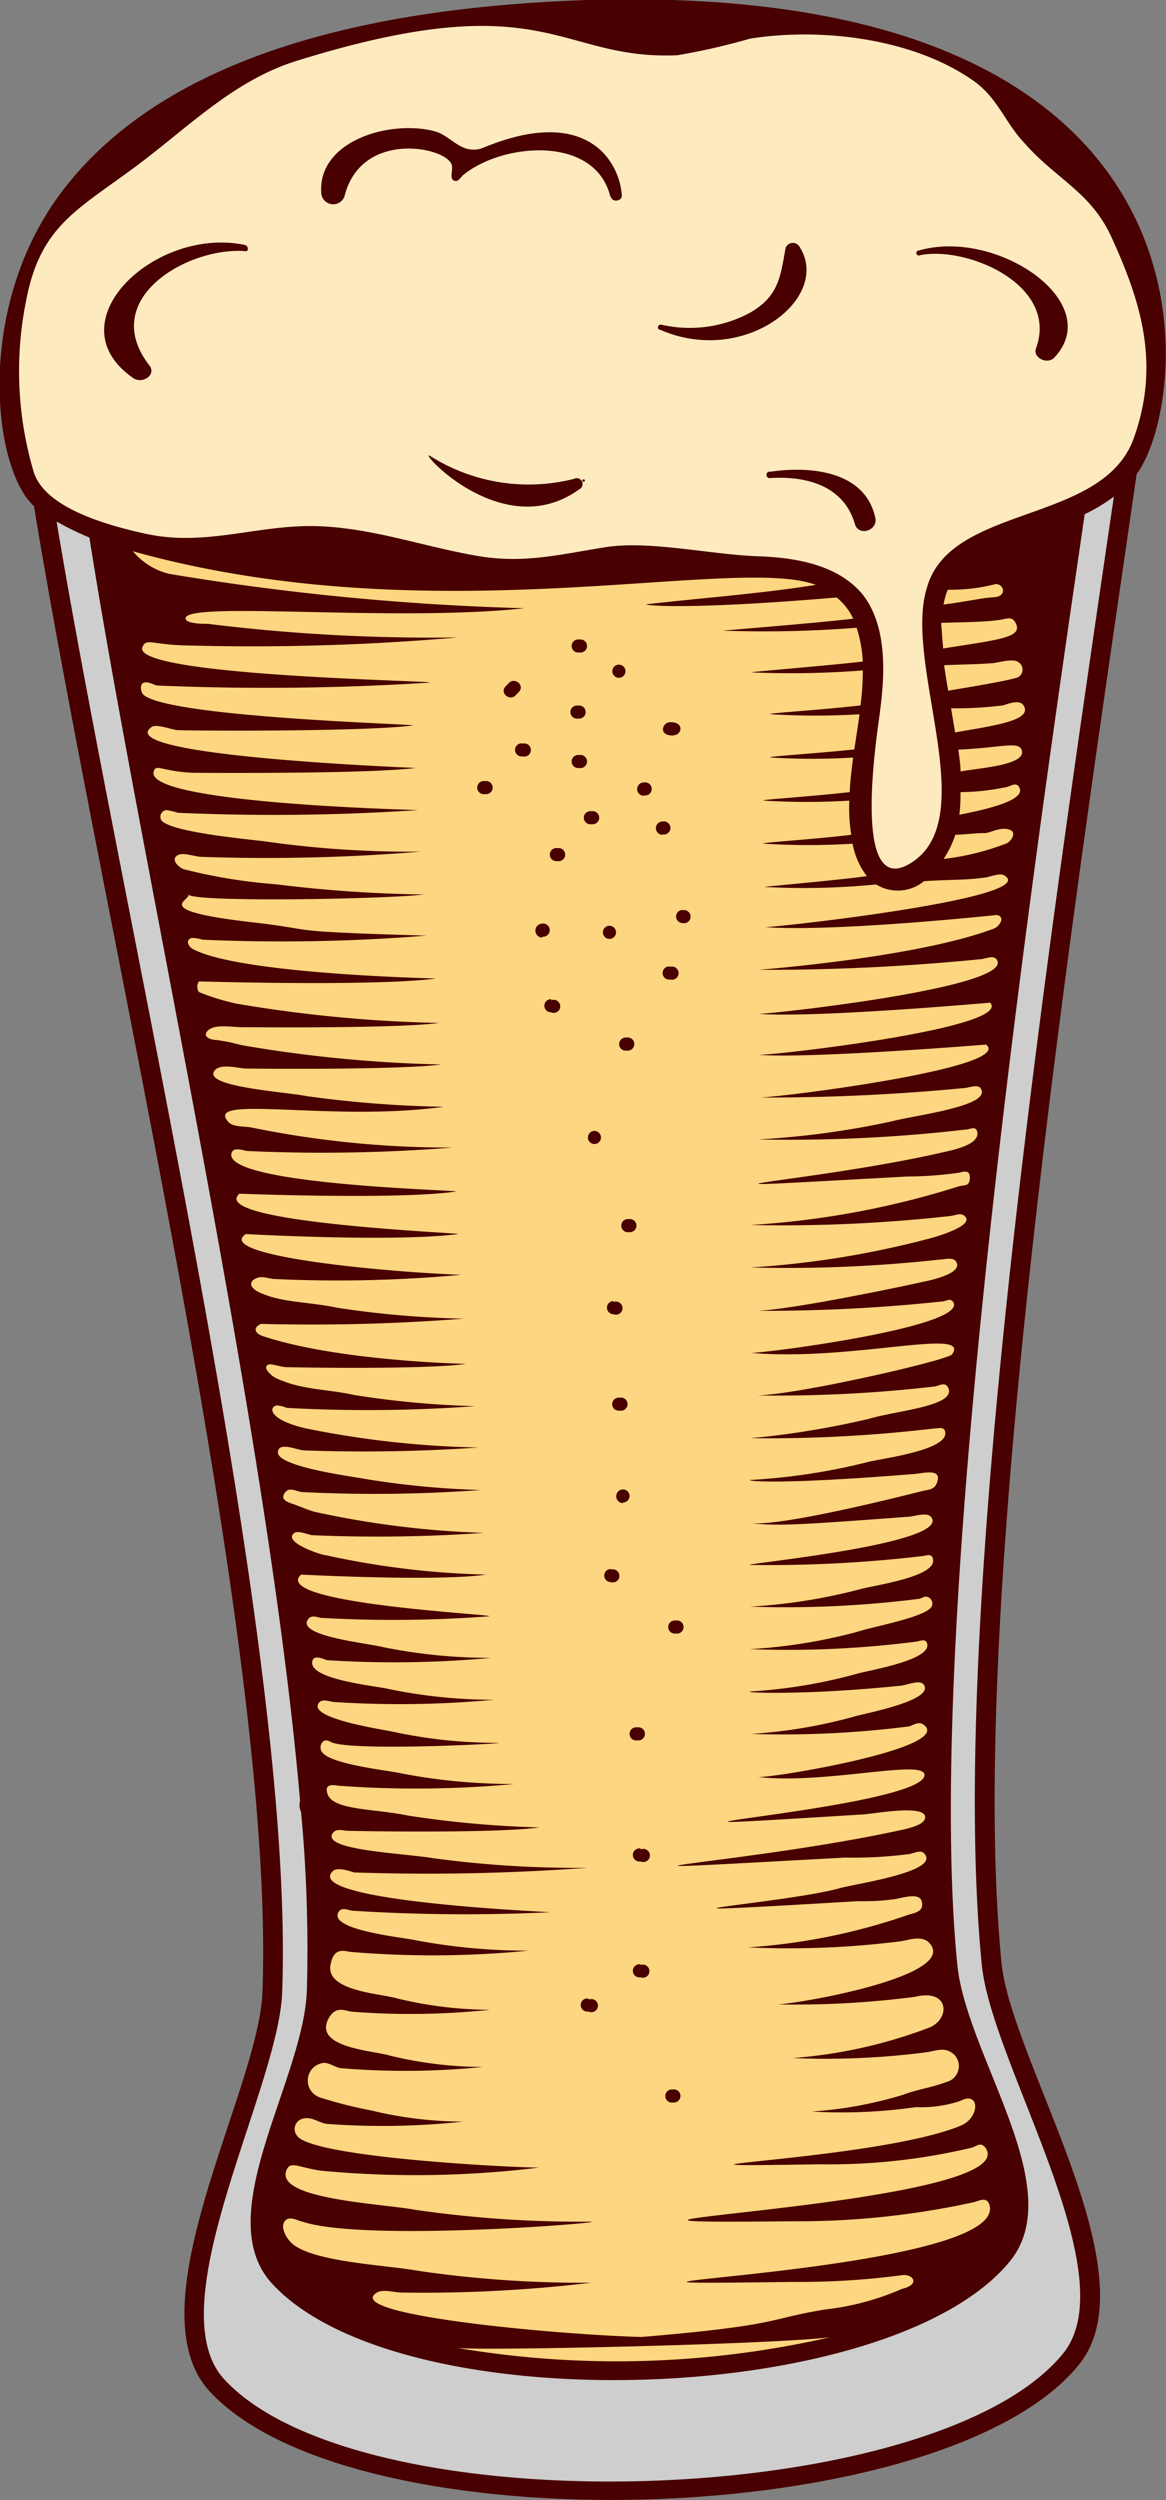 <svg xmlns="http://www.w3.org/2000/svg" viewBox="0 0 60.38 129.43"><rect x="0" y="0" width="60.38" height="129.43" fill="#808080" stroke="none"/><defs><style>.cls-1{fill:#480000;}.cls-2{fill:#cecece;}.cls-3{fill:#fcd680;}.cls-4{fill:#fdeabf;}</style></defs><g id="Capa_2" data-name="Capa 2"><g id="Capa_1-2" data-name="Capa 1"><path class="cls-1" d="M30.46,0C17.08.44,8,3.72,3.31,9.78S-.36,24.31,1.76,26.2C5.3,47.89,14.29,85,13.59,103.15c-.19,5.08-6.77,16.28-2.73,20.66,7.51,8.13,38,7.23,45-1.37,3.83-4.68-3.49-15.69-4-20.83-1.8-18.34,3.69-54.23,7-77.07C61.63,20.91,64.31-1,30.46,0Z"/><path class="cls-2" d="M56.17,26.62c-2.67,18.27-8.36,57.19-6.6,75.07.46,4.75,5.82,11.6,2.72,15.39-6.2,7.56-31.53,8.37-38.19,1.16-3.26-3.53,1.61-10.49,1.79-15.17a76.54,76.54,0,0,0-.3-9.27.78.78,0,0,1-.05-.56C13.88,73.94,7.25,44.52,4.63,27.83A15.08,15.08,0,0,1,2.93,27C6.56,48.77,15.3,85.13,14.61,103.18c-.2,5-6.49,16.2-3,20,7.11,7.7,36.79,6.78,43.43-1.32,3.34-4.08-3.7-15-4.2-20.15-1.76-17.87,3.33-52.06,6.84-76A8.65,8.65,0,0,1,56.17,26.62Z"/><path class="cls-3" d="M49.74,39.94c0-.38-.07-.75-.11-1.13,2.21-.1,3.08-.44,3.27,0C53.22,39.62,50.68,39.76,49.74,39.94Zm2.37,3.73c.27-.12.59-.61.12-.73s-.86.15-1.21.19c-.52,0-1,.07-1.55.09a5,5,0,0,1-.61,1.25A13.22,13.22,0,0,0,52.11,43.67ZM53,36.52c-.2-.32-.78-.09-1.06,0a20.12,20.12,0,0,1-2.69.15l.21,1.25C51.27,37.59,53.53,37.33,53,36.52Zm-1.69-2.18c-.81.06-1.61.06-2.42.1q.09.64.21,1.32c.44-.08,2.67-.43,3.47-.65a.45.45,0,0,0,.18-.82C52.47,34.06,51.72,34.31,51.35,34.34Zm.75,6.42a11.94,11.94,0,0,1-2.32.25,9,9,0,0,1-.06,1.17c1.61-.31,3.38-.77,3.12-1.37C52.67,40.45,52.35,40.69,52.1,40.76Zm-3.26-7.18c3-.48,4.28-.57,3.75-1.4-.18-.28-.49-.13-.76-.09-.87.13-2.08.12-3.06.16C48.77,32.56,48.78,32.92,48.84,33.58Zm-5.48-2.65a3,3,0,0,1,.86,1.1c-1.68.21-6.85.62-6.74.62a61.28,61.28,0,0,0,6.92-.15,6.93,6.93,0,0,1,.32,1.75c-1.48.18-6,.55-5.78.56a48.3,48.3,0,0,0,5.78-.1,14.1,14.1,0,0,1-.12,1.81c-2.22.26-5.17.42-4.61.46a38.49,38.49,0,0,0,4.56,0c-.1.74-.18,1.21-.27,1.82-2.06.22-4.82.38-4.3.42a35.24,35.24,0,0,0,4.24,0c-.08.59-.15,1.19-.18,1.79-2.1.24-4.95.41-4.41.44a35.68,35.68,0,0,0,4.39,0,8.86,8.86,0,0,0,.1,1.77c-2.16.26-5,.42-4.5.46a36.61,36.61,0,0,0,4.57,0,3.94,3.94,0,0,0,.74,1.68c-1.31.19-5.41.55-5.31.56a38.47,38.47,0,0,0,5.79-.13,2.14,2.14,0,0,0,2.48-.17c1.44-.09,2.16-.05,3.08-.18.26,0,.84-.28,1.07-.12C54,46.48,40.3,48,39.62,48c3.68.26,12-.63,12-.63.48.1.11.61-.14.7-4,1.52-12.23,2.14-12.19,2.14a111.64,111.64,0,0,0,11.48-.55c.22,0,.65-.23.83,0,1.15,1.45-11.87,2.86-12.33,2.83,3,.22,12-.58,12-.58,1.24,1.31-11.36,2.75-12,2.7,2.68.21,11.79-.53,11.79-.53,1.54,1.22-11.1,2.79-11.79,2.74a105.9,105.9,0,0,0,10.66-.49c.2,0,.68-.21.84,0,.7.93-3.42,1.41-4.57,1.72a43.73,43.73,0,0,1-6.93.94A78.84,78.84,0,0,0,50,58.48c.22,0,.52-.21.6.1.19.73-1.47,1-2,1.13-6.94,1.55-16.14,2-1.62,1.2a19.24,19.24,0,0,0,2.7-.2c.3-.08.56-.13.54.3s-.29.33-.57.41a44.57,44.57,0,0,1-10.78,2,78.36,78.36,0,0,0,10.3-.46c.19,0,.54-.18.72-.05.76.5-1.42,1.12-1.68,1.19a47.62,47.62,0,0,1-9.34,1.52,72.65,72.65,0,0,0,9.8-.41c.23,0,.66-.14.83.09.44.63-1.38,1-1.74,1.07-.58.14-7.51,1.61-8.89,1.49a86.32,86.32,0,0,0,9.91-.48c.2,0,.4-.19.56,0,1,1.3-9.95,2.71-10.47,2.66,5.19.46,11.45-1.35,10.43.08-.21.31-8.75,2.27-10.43,2.12a71.5,71.5,0,0,0,9.46-.45c.25,0,.55-.27.74,0,.6,1-2.58,1.22-4.09,1.67a45.28,45.28,0,0,1-6.11,1,73.86,73.86,0,0,0,9.47-.5c.21,0,.53-.12.6.14.27,1-3.42,1.42-4.07,1.61a32.21,32.21,0,0,1-6,.91c-.32,0,.64.32,8.36-.3.43,0,1.65-.4,1.27.49-.13.3-.38.31-.67.37s-7.17,1.86-9,1.68c1.45.14,2.27.11,8.14-.33.35,0,1-.27,1.24,0,1.15,1.4-9.88,2.44-9.38,2.49a67.7,67.7,0,0,0,8.86-.45c.21,0,.5-.17.6.07.42,1-3.19,1.45-3.8,1.65a28.75,28.75,0,0,1-5.66.89,55,55,0,0,0,8.72-.4c.18,0,.31-.19.52-.09a.37.37,0,0,1,.2.42c-.13.58-2.92,1.06-3.9,1.38a27.46,27.46,0,0,1-5.54.89A52.1,52.1,0,0,0,47.37,85c.18,0,.48-.17.6,0,.54.93-3.14,1.5-3.65,1.67a26.55,26.55,0,0,1-5.43.9c-.6.06,2.63.22,7.68-.29.31,0,1.07-.36,1.27-.06.57.83-3.15,1.5-3.64,1.66a26.08,26.08,0,0,1-5.31.89,51.66,51.66,0,0,0,8.18-.39c.26-.08.52-.28.77-.08,1.57,1.2-7.93,2.77-8.59,2.7,3.54.4,8.81-1,8.62-.06-.34,1.75-20.45,3.07-3.23,2,.44,0,3.26-.56,3.27.14,0,.38-.77.54-1,.61-8.11,1.82-20.27,2.41-3.13,1.48A22.47,22.47,0,0,0,47,96c.22,0,.63-.25.83-.07,1,.95-3.49,1.59-4.32,1.82-2.82.8-13.35,1.52.88.68.6,0,1.19,0,1.78-.09.41,0,1.64-.53,1.58.3,0,.33-.42.41-.7.49a31.61,31.61,0,0,1-8.32,1.69,46.29,46.29,0,0,0,7.87-.31c.45-.06,1-.3,1.44,0,2,1.8-7.27,3.33-7.87,3.26a48.11,48.11,0,0,0,7.21-.39c1.84-.45,1.84,1.22.67,1.62a25.12,25.12,0,0,1-7,1.55,40.47,40.47,0,0,0,7-.31c.53-.1.92-.27,1.37.14a.85.85,0,0,1-.41,1.41c-.73.28-1.51.38-2.24.66a21,21,0,0,1-4.74.87s0,0,0,0a27.11,27.11,0,0,0,5.4-.23,6.3,6.3,0,0,0,2.32-.33c1-.52,1,.88,0,1.29-4.41,1.84-19,2.18-7.27,2a31.8,31.8,0,0,0,7.88-.87c.27-.11.43-.27.66,0,2.3,3.08-27.19,4-10,3.82a42.48,42.48,0,0,0,9.46-1c.33-.11.66-.26.77.2.8,3.6-27.22,4.16-10.19,3.94a40.25,40.25,0,0,0,5.65-.35c.54-.08,1,.47,0,.71a13.72,13.72,0,0,1-4,1.07c-3,.49-2.22.81-9.48,1.42-4.17-.1-15.64-1.13-13.71-2.3.32-.19.91,0,1.25,0a73.15,73.15,0,0,0,9.85-.51,58.33,58.33,0,0,1-9-.62c-1.65-.3-5.41-.44-6.51-1.42-.25-.23-.6-.78-.38-1.12s.65-.06.93,0c3.26,1.09,16.4,0,14.86,0a59.36,59.36,0,0,1-9-.61c-1.75-.33-7.44-.55-6.66-2.11.22-.43.65-.06,1.84.09a52.52,52.52,0,0,0,11.22-.17c-1.46,0-11.73-.52-12.53-1.64a.55.55,0,0,1,.28-.89c.48-.13.84.22,1.27.27a39.13,39.13,0,0,0,7.05-.12,20.43,20.43,0,0,1-4.78-.58,22.65,22.65,0,0,1-2.61-.66.92.92,0,0,1,.18-1.8c.27,0,.56.21.83.27a39.74,39.74,0,0,0,7.39-.06,20.43,20.43,0,0,1-4.78-.58c-.89-.27-4-.41-3.21-1.92.37-.69.85-.41,1.2-.36a39.57,39.57,0,0,0,7.17-.1,20.43,20.43,0,0,1-4.78-.58c-.85-.26-3.71-.37-3.49-1.72.15-.9.64-.77,1-.7a50.79,50.79,0,0,0,9.26-.06,31.14,31.14,0,0,1-5.85-.54c-.52-.13-4.5-.51-4-1.44.16-.29.44-.14.71-.09A92.15,92.15,0,0,0,28.49,99c.34,0-13-.54-11.24-2.14.22-.2.83,0,1.09.08a113.09,113.09,0,0,0,12.07-.24,55.28,55.28,0,0,1-7.93-.49c-1.57-.27-5.94-.41-5.23-1.33.17-.21.44-.12.68-.1s7.77.15,10-.17A53.5,53.5,0,0,1,21.15,94c-1.86-.38-3.94-.27-4.2-1.15-.14-.47.21-.46.58-.4a54.5,54.5,0,0,0,9.1-.09,30.44,30.44,0,0,1-5.86-.55c-.67-.16-3.86-.47-4.14-1.18a.43.43,0,0,1,.1-.47c.18-.13.33,0,.5.07,1.46.45,9.61,0,8.49,0a25.46,25.46,0,0,1-5.35-.57c-.35-.09-4.64-.7-3.82-1.54.18-.18.58,0,.8,0A52.91,52.91,0,0,0,25.59,88a26.76,26.76,0,0,1-5.48-.56c-.57-.15-4.3-.49-3.92-1.49.1-.26.52-.08.73,0a54.75,54.75,0,0,0,8.53-.12,27.74,27.74,0,0,1-5.59-.55c-.81-.21-4.52-.57-3.91-1.44.17-.24.41-.13.67-.08a66,66,0,0,0,8.7-.08c.55-.09-11.39-.64-9.73-2.16,0,0,7.05.37,9.59,0a43,43,0,0,1-8.29-1c-.23,0-2.31-.69-1.64-1.16.19-.13.7.09.91.12a78.82,78.82,0,0,0,8.89-.12,47.72,47.72,0,0,1-8.76-1.09c-.4-.11-.79-.3-1.19-.43s-.56-.3-.32-.59.61,0,.91,0a75.3,75.3,0,0,0,9.22-.11,44.13,44.13,0,0,1-6.05-.58c-.35-.08-4.42-.59-4.47-1.35,0-.6.95-.15,1.34-.12a85.75,85.75,0,0,0,9.05-.15,49.29,49.29,0,0,1-9-1c-1.93-.47-1.85-1.11-1.44-1.18a2,2,0,0,1,.52.13,76.75,76.75,0,0,0,9.75-.09,47.45,47.45,0,0,1-6.28-.58c-1.37-.31-2.77-.25-4.09-.9-.16-.08-.74-.56-.29-.69.19,0,.64.14.86.15s7.25.14,9.31-.17c0,0-6.6-.13-10.52-1.44-.35-.12-.56-.4-.09-.63A101.47,101.47,0,0,0,24,68.27a49.78,49.78,0,0,1-6.51-.56c-1.48-.32-3-.26-4.14-.84-.28-.15-.53-.43-.16-.65s.71,0,1.09,0A70.13,70.13,0,0,0,23.88,66c-4.25-.16-12.82-1-11.15-2.11,0,0,7.7.43,11,0,.38-.05-13.06-.57-11.33-2.09,0,0,8.21.32,11.2-.11.55-.07-12.12-.32-11.61-2,.11-.32.56-.14.82-.1a85.52,85.52,0,0,0,10.65-.18A51,51,0,0,1,13,58.37c-.36-.07-1,0-1.22-.34-1.11-1.36,5.47.06,11.2-.73a58.16,58.16,0,0,1-7.09-.55c-1.17-.23-5.46-.49-4.77-1.33.31-.38,1.2-.11,1.63-.1s7.93.08,10.1-.21a69.28,69.28,0,0,1-10.34-1,10.16,10.16,0,0,0-1.31-.27c-.31,0-.76-.18-.42-.5s1.19-.17,1.72-.16c.35,0,8,.08,10.24-.22a70.63,70.63,0,0,1-10.5-1,11.55,11.55,0,0,1-1.94-.6.5.5,0,0,1,0-.55s9.11.27,12.27-.15c.34,0-10.11-.19-12.59-1.53-.21-.11-.41-.47-.05-.57a1.76,1.76,0,0,1,.55.09,93.27,93.27,0,0,0,11.59-.21c-7.83-.23-5.31-.27-9-.69-5.38-.62-3.18-1.12-3.31-1.44.17.41,10.07.25,12.19,0a68.91,68.91,0,0,1-7.67-.53A27.62,27.62,0,0,1,9.51,45c-.26-.1-.72-.52-.28-.74.28-.13.85.08,1.15.1a98,98,0,0,0,11.43-.27A53.22,53.22,0,0,1,14,43.6c-.78-.13-5-.46-5.63-1.11a.35.35,0,0,1,.24-.55,3.26,3.26,0,0,1,.6.14,112.82,112.82,0,0,0,12.44-.14c.34,0-14.2-.31-13.69-2,.13-.42.38,0,2.07.07.34,0,8.92.07,11.48-.25.35,0-15.84-.58-13.66-2.12.26-.18,1,.13,1.34.16s9.47.1,12.19-.24c.5-.06-12.6-.4-13.95-1.59-.14-.13-.21-.53,0-.62s.52.1.7.14a132.36,132.36,0,0,0,14.11-.15c.74-.09-15.54-.32-14.86-1.85.21-.48.48-.09,2.46-.07A123.09,123.09,0,0,0,23.72,33a93.68,93.68,0,0,1-12.93-.7c-.23,0-1.08,0-1.17-.24-.36-1,10.7.17,17.54-.57a133.48,133.48,0,0,1-18.4-1.78,3.54,3.54,0,0,1-1.88-1.17c15.61,4.36,31.12.16,35.37,1.74-2.89.46-5.83.67-8.73,1C33.13,31.31,35.1,31.63,43.36,30.93ZM32.05,35.09a.34.34,0,1,0,0-.68A.34.34,0,1,0,32.05,35.09Zm-.49,13.52a.34.34,0,1,0,0-.68A.34.34,0,1,0,31.56,48.61Zm.54,23.75a.34.34,0,1,0,0,.67A.34.34,0,1,0,32.1,72.36Zm-.33-5a.34.34,0,1,0,0,.68A.34.34,0,1,0,31.77,67.41ZM30.63,42a.34.34,0,1,0,0,.67A.34.34,0,1,0,30.63,42ZM30,33.78a.34.34,0,1,0,0-.67A.34.34,0,1,0,30,33.78Zm-.07,3.42a.34.34,0,1,0,0-.67A.34.34,0,1,0,29.94,37.2Zm-4.82,3.24a.34.34,0,1,0,0,.67A.34.34,0,1,0,25.12,40.44ZM26.7,36l.17-.18c.32-.32-.2-.78-.52-.46l-.17.18C25.86,35.86,26.38,36.32,26.7,36Zm.37,2.49a.34.34,0,1,0,0,.67A.34.34,0,1,0,27.07,38.5Zm1,10a.34.34,0,1,0,0-.67A.34.34,0,1,0,28.1,48.54Zm.46,3.24a.34.34,0,1,0,0,.68A.34.34,0,1,0,28.56,51.78Zm1.94,51.74a.34.34,0,1,0,0,.67A.34.34,0,1,0,30.5,103.52ZM28.87,43.91a.34.34,0,1,0,0,.67A.34.34,0,1,0,28.87,43.91ZM30,39.76a.34.34,0,1,0,0-.67A.34.34,0,1,0,30,39.76Zm.78,19.47a.34.34,0,1,0,0-.68A.34.34,0,1,0,30.79,59.23Zm.85,22a.34.34,0,1,0,0,.68A.34.34,0,1,0,31.64,81.26Zm.63-3.44a.34.34,0,1,0,0-.68A.34.34,0,1,0,32.27,77.82Zm.91,23.91a.34.34,0,1,0,0,.67A.34.34,0,1,0,33.18,101.73Zm0-6a.34.34,0,1,0,0,.67A.34.34,0,1,0,33.18,95.75ZM33,89.43a.34.34,0,1,0,0,.67A.34.34,0,1,0,33,89.43Zm-.43-26.31a.34.34,0,1,0,0,.67A.34.34,0,1,0,32.55,63.12Zm-.11-9.4a.34.34,0,1,0,0,.67A.34.34,0,1,0,32.44,53.72Zm2.39,54.46a.34.34,0,1,0,0,.67A.34.34,0,1,0,34.83,108.18Zm-1.5-67a.34.34,0,1,0,0-.67A.34.34,0,1,0,33.33,41.2Zm1.36,8.86a.34.34,0,1,0,0,.67A.34.34,0,1,0,34.69,50.06Zm.64-2.93a.34.34,0,1,0,0,.68A.34.34,0,1,0,35.33,47.13Zm-.46-9.05c.41,0,.58-.69-.2-.67C34.27,37.42,34.09,38.1,34.87,38.08Zm-.57,5.14a.34.34,0,1,0,0-.67A.34.34,0,1,0,34.3,43.22ZM35,83.9a.34.34,0,1,0,0,.67A.34.34,0,1,0,35,83.9ZM51.55,30.24a9.17,9.17,0,0,1-2.47.29,3.63,3.63,0,0,0-.22.77c1.73-.24,1.94-.34,2.62-.38S52,30.22,51.55,30.24ZM23.69,121.56A49.53,49.53,0,0,0,43,121C40.38,121.36,25.32,121.71,23.69,121.56Z"/><path class="cls-4" d="M57.58,12.33c-1.09-2.42-2.86-3-4.6-5-.93-1-1.33-2.27-2.56-3.14C47.32,2,42.57,1.41,38.84,2a34.13,34.13,0,0,1-3.76.86c-6.2.27-6.77-3.73-19.65.27-3.3,1-5.7,3.48-8.35,5.45-3.07,2.29-5,3.11-5.73,7a18.37,18.37,0,0,0,.4,8.87c.61,1.91,4,2.79,5.82,3.19,3.11.67,5.78-.49,8.86-.4,2.87.09,5.56,1.08,8.35,1.55,2.38.4,4.29-.1,6.57-.46s5.41.38,7.91.47c2,.07,4.11.45,5.38,1.94h0c1.3,1.61,1.19,4.12.94,6,0,.33-1.71,10,1.59,7.94h0c3.71-2.31-.39-10.28.82-14.22,1.19-4.4,9.15-3.27,10.73-7.8C60.09,18.83,59.07,15.6,57.58,12.33ZM12.68,13c-3-.21-7.6,2.49-4.95,5.91.4.51-.38,1-.85.65-4.14-2.9,1.2-7.88,5.83-6.87C12.89,12.77,12.87,13.06,12.68,13ZM30,25.33c-4,2.9-8.48-2.19-7.72-1.72a9.54,9.54,0,0,0,7.45,1.18A.3.3,0,0,1,30,25.33Zm.21-.39a.06.06,0,1,1,0-.12A.06.06,0,1,1,30.24,24.94Zm1.4-14.74C30.85,7,26.08,7.37,24,9.05c-.14.11-.28.42-.51.29s0-.6-.11-.84c-.37-.92-4.69-1.75-5.54,1.66a.62.62,0,0,1-1.2-.12c-.24-2.76,3.59-3.86,5.88-3.24.85.24,1.3,1.14,2.33.91.34-.08,4.16-2,6.35.16a3.63,3.63,0,0,1,1,2.24C32.23,10.41,31.71,10.5,31.64,10.2Zm2.54,6.87c-.16-.07-.06-.3.1-.26a6.58,6.58,0,0,0,4.59-.62c1.49-.86,1.57-1.86,1.84-3.35a.4.4,0,0,1,.7-.1C43.13,15.38,38.58,19,34.18,17.07ZM44.27,27.13c-.56-1.92-2.4-2.5-4.37-2.38a.17.17,0,1,1,0-.33c2.16-.31,4.92,0,5.43,2.4C45.46,27.47,44.46,27.79,44.27,27.13Zm10.32-8.61c-.35.37-1.13,0-.94-.49,1.19-3.27-3.55-5.3-6-4.82a.13.13,0,1,1-.07-.24C51.63,11.8,57.28,15.67,54.59,18.52Z"/></g></g></svg>